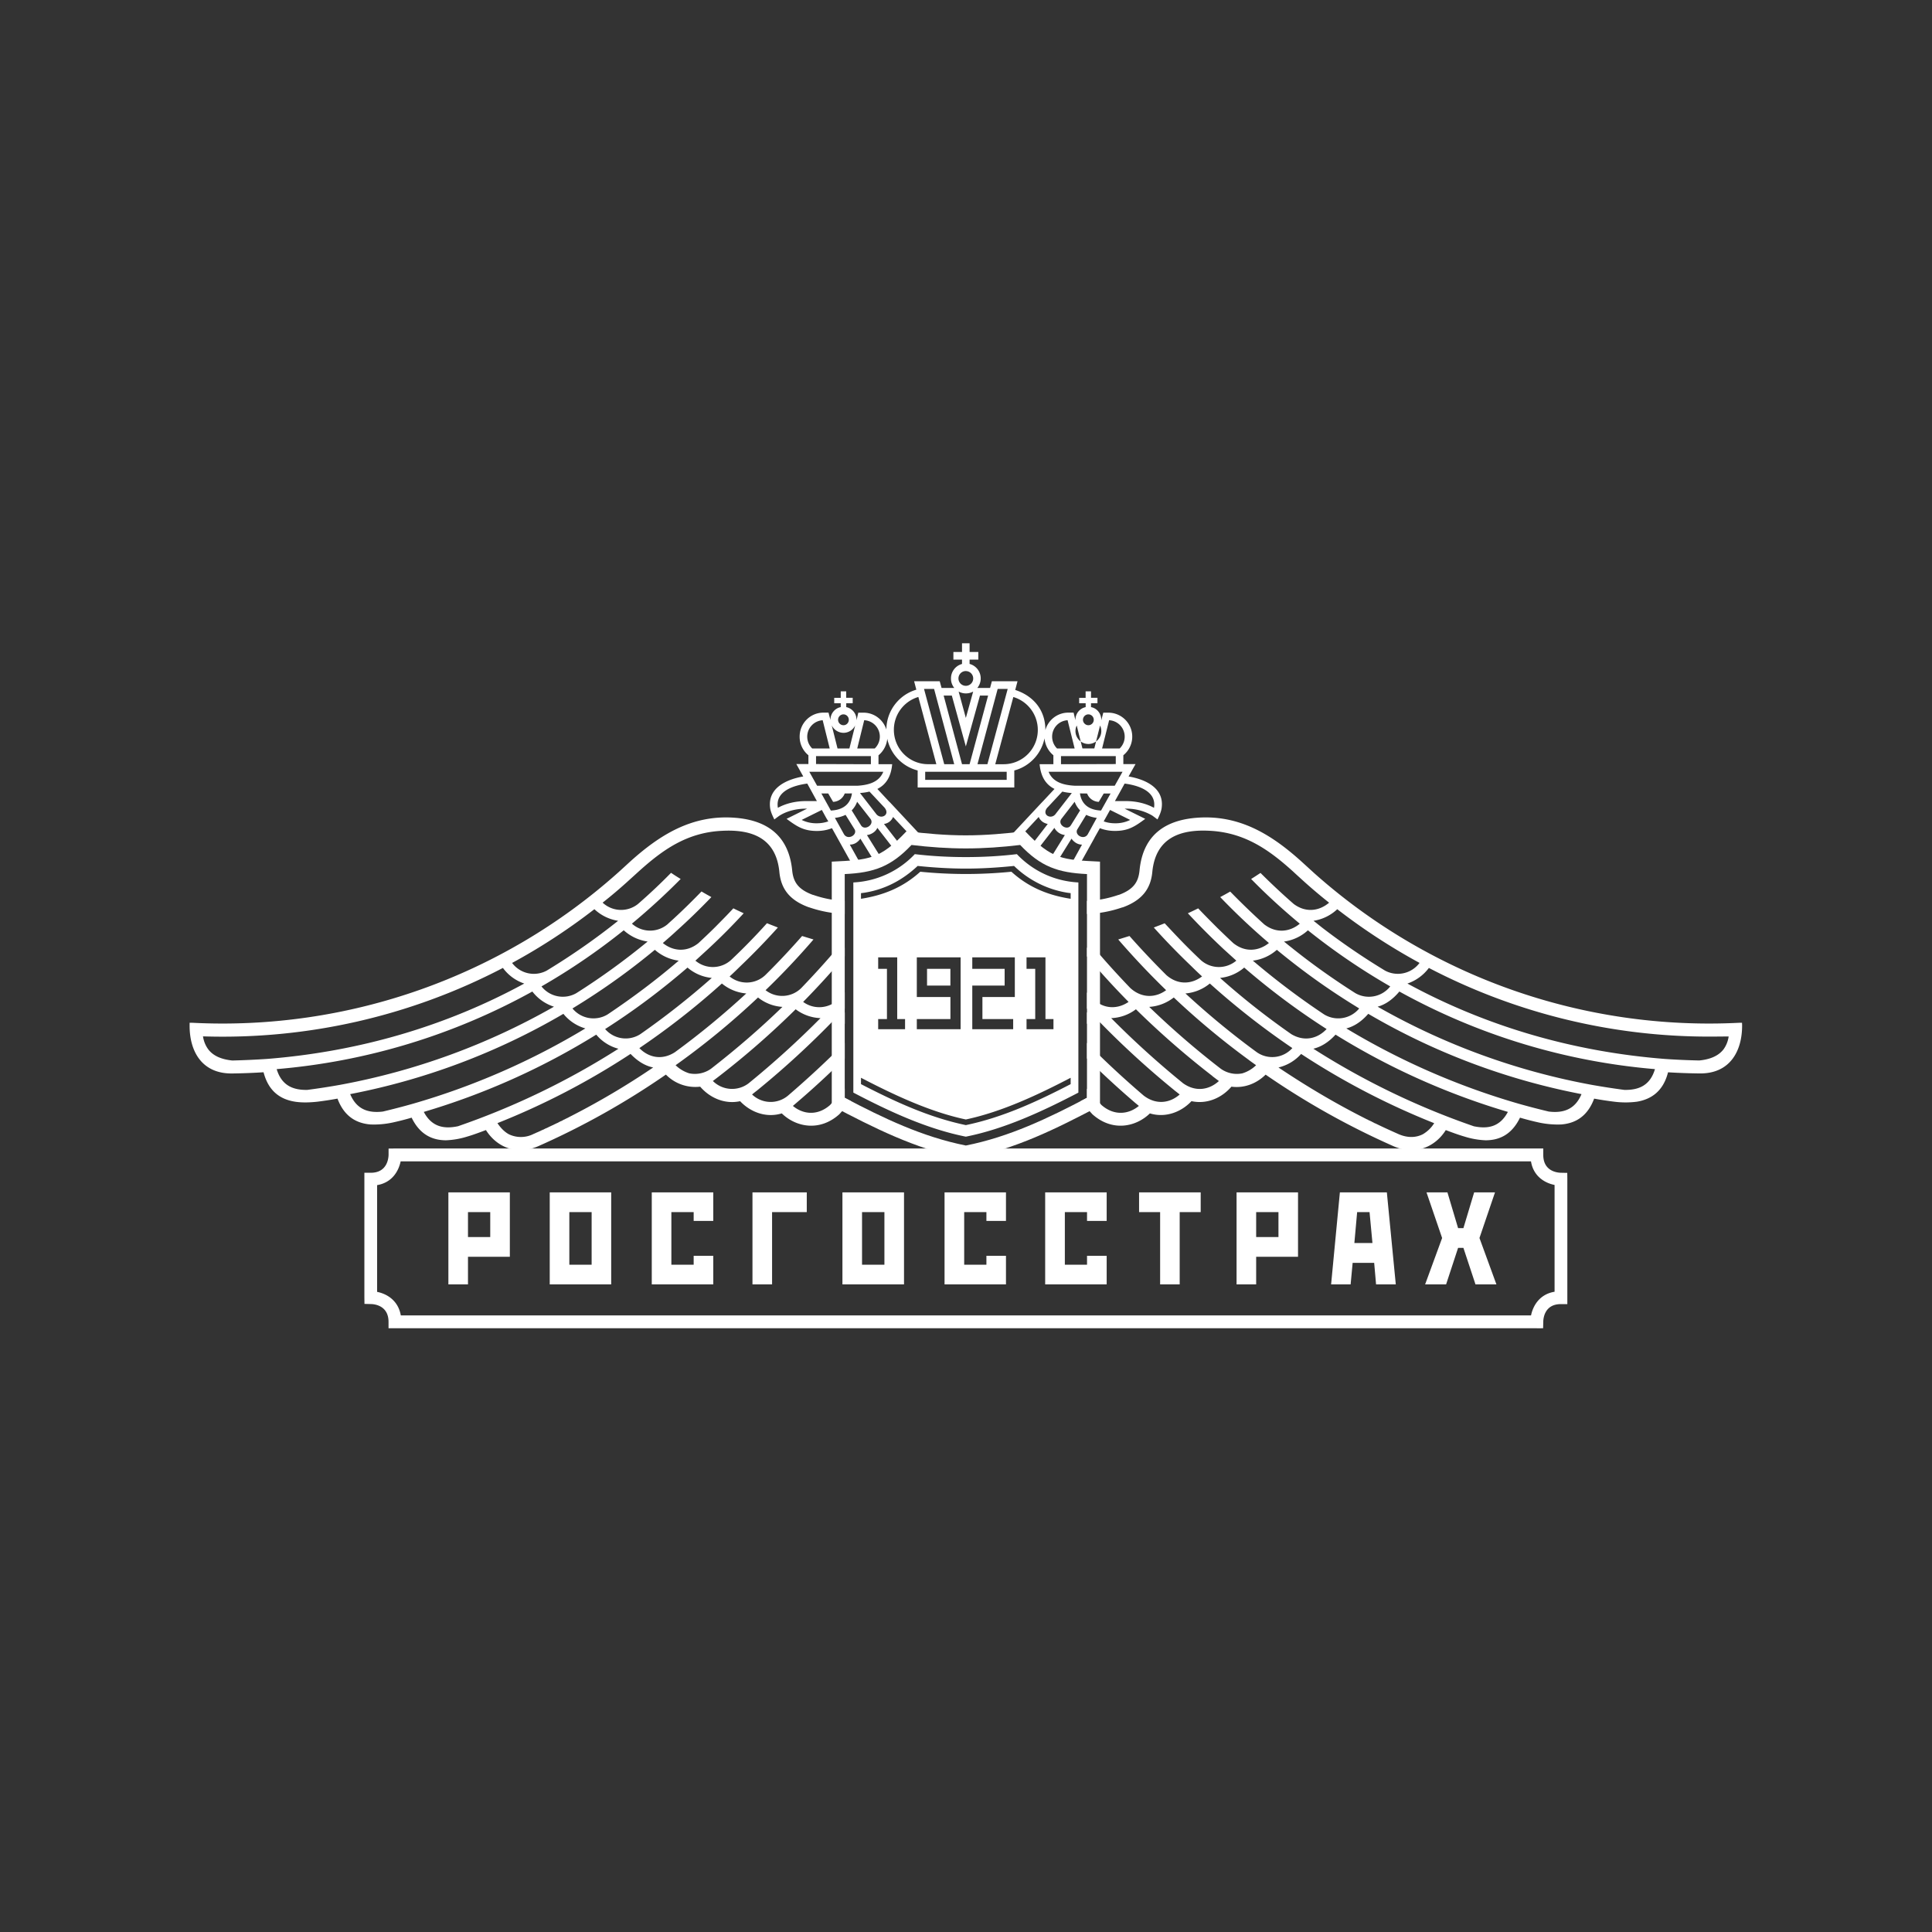 <svg width="48" height="48" viewBox="0 0 48 48" xmlns="http://www.w3.org/2000/svg"><rect x="0" y="0" width="48" height="48" fill="#333333" stroke="none"/><title>F11558AC-0987-4663-95E0-CB41D83F369D</title><g fill="none" fill-rule="evenodd"><path d="M0 0h48v48H0z"/><g fill="#FFF"><path d="M23.996 20.754c.495 0 .98-.043 1.473-.103.667.706.934.711 1.86.756v6.065c-1.117.585-2.08 1.07-3.333 1.318l-.103-.019c-1.156-.23-2.198-.758-3.228-1.3v-6.064c.922-.045 1.192-.05 1.858-.756.494.06.977.103 1.473.103m0 .325c-.453 0-.9-.032-1.35-.086-.507.536-.934.69-1.659.723v5.559c.967.508 1.93.97 3.009 1.185 1.079-.214 2.043-.677 3.01-1.185v-5.559c-.725-.034-1.152-.187-1.66-.723-.45.054-.899.086-1.35.086"/><path d="M19.768 25.075a20.858 20.858 0 0 1-1.891 1.655l-.009.007-.157.12a.677.677 0 0 0 .89.056 22.651 22.651 0 0 0 1.784-1.618 1.089 1.089 0 0 1-.617-.22zm-1.833-.64c-.574.517-1.18.999-1.814 1.442l-.236.163c.218.225.55.315.881.103.63-.46 1.22-.949 1.775-1.461a1.092 1.092 0 0 1-.606-.247zm-3.121 1.27a17.59 17.59 0 0 1-4.285 1.92c.202.382.512.427.849.356l.015-.005a18.902 18.902 0 0 0 3.972-1.92 1.075 1.075 0 0 1-.551-.35zm2.267-1.666c-.563.486-1.157.94-1.776 1.351-.092.06-.18.12-.271.176a.673.673 0 0 0 .875.127 19.75 19.75 0 0 0 1.775-1.397 1.078 1.078 0 0 1-.603-.257zm-3.083 1.149A16.758 16.758 0 0 1 8.7 27.183c.165.393.465.473.806.434l.02-.004c.248-.059.494-.123.737-.192a17.897 17.897 0 0 0 4.28-1.87 1.092 1.092 0 0 1-.546-.363zm2.271-1.59a16.99 16.99 0 0 1-1.743 1.268c-.1.064-.202.126-.303.189a.676.676 0 0 0 .873.148c.626-.42 1.217-.863 1.767-1.336a1.102 1.102 0 0 1-.594-.27zm-3.043 1.036a15.87 15.87 0 0 1-6.352 1.928c.125.416.417.523.763.516l.014-.002a17.3 17.3 0 0 0 .795-.123 16.89 16.89 0 0 0 5.317-1.942 1.097 1.097 0 0 1-.537-.377zm2.27-1.521a16.01 16.01 0 0 1-2.043 1.394.676.676 0 0 0 .867.167 17.703 17.703 0 0 0 1.77-1.282 1.116 1.116 0 0 1-.594-.28zm-3.001.935a15.046 15.046 0 0 1-7.453 1.7l.002.006c.018.114.06.22.128.314.135.18.357.255.6.28.288-.007.573-.02.857-.039 2.309-.182 4.468-.823 6.396-1.873a1.086 1.086 0 0 1-.53-.388zm2.273-1.46c-.643.498-1.326.946-2.045 1.336a.675.675 0 0 0 .861.19c.63-.383 1.22-.795 1.773-1.237a1.108 1.108 0 0 1-.589-.288zm4.065 2.194a19.236 19.236 0 0 1-2.048 1.683.845.845 0 0 0 .341.202.694.694 0 0 0 .54-.115c.629-.49 1.22-.999 1.773-1.536a1.077 1.077 0 0 1-.606-.234zm1.095-1.527l.283.086c-.378.438-.775.86-1.191 1.26a.672.672 0 0 0 .888-.054c.327-.34.64-.686.935-1.035l.144.035v.213c-.33.39-.675.768-1.033 1.132a.676.676 0 0 0 .89-.078l.143-.158v.4l-.059.066c.02.01.037.024.06.035v.28a1.174 1.174 0 0 1-.239-.127 21.984 21.984 0 0 1-1.934 1.778l-.007.006a2.934 2.934 0 0 0-.123.098.669.669 0 0 0 .892.029c.494-.424.964-.86 1.41-1.31v.386c-.386.38-.785.75-1.198 1.102l-.09.077c.248.208.606.256.923-.021l.365-.408v.228l.147.077.01.007-.292.325c-.492.44-1.08.317-1.429-.022-.395.12-.783-.036-1.035-.303-.388.083-.757-.087-.992-.361a1.024 1.024 0 0 1-.852-.3 19.267 19.267 0 0 1-3.165 1.776c-.572.253-1.061-.004-1.306-.398-.15.056-.307.116-.462.161a2.022 2.022 0 0 1-.529.093c-.337 0-.65-.138-.855-.562a6.579 6.579 0 0 1-.483.123 2.2 2.2 0 0 1-.54.046c-.346-.028-.652-.195-.819-.642a8.564 8.564 0 0 1-.504.077c-.19.02-.382.027-.559-.002-.356-.058-.651-.256-.774-.73a15.6 15.6 0 0 1-.772.03c-.773.012-1.072-.568-1.065-1.205v-.055h.055a14.75 14.75 0 0 0 10.586-3.727c.057-.05.296-.27.296-.27.734-.663 1.53-1.168 2.583-1.098.72.048 1.358.357 1.451 1.315.029.284.149.465.503.599.007.003.023.006.03.008.24.083.503.135.772.146v.324a3.054 3.054 0 0 1-.867-.159l-.041-.013c-.465-.173-.677-.456-.716-.874-.084-.858-.707-1.057-1.418-1.02-.886.04-1.492.483-2.08 1.013l-.3.272c-.192.173-.39.34-.593.5a.672.672 0 0 0 .88.032c.282-.246.557-.504.82-.773.08.054.159.105.239.153-.385.39-.79.76-1.211 1.11a.675.675 0 0 0 .884.016c.057-.054.12-.108.175-.16.23-.212.45-.43.67-.656.082.05.163.094.245.14-.276.287-.561.565-.856.83-.115.107-.232.209-.35.311.24.196.58.246.885.002.144-.134.284-.266.418-.4.151-.153.304-.306.449-.464.086.044.175.084.257.123-.283.308-.581.607-.89.893l-.31.284a.673.673 0 0 0 .886-.016 15.39 15.39 0 0 0 .892-.914c.088.036.179.07.271.107a17.8 17.8 0 0 1-.927.956c-.09.088-.179.175-.272.26a.672.672 0 0 0 .887-.034c.325-.321.625-.643.914-.971zm-6.679 4.92l.006-.002.006-.003.006-.001.009-.005.012-.005.005-.003.007-.002.013-.006.012-.007.007-.001.006-.005.007-.002.004-.001.009-.004.006-.003.013-.005.011-.005.013-.007.013-.005.008-.003.006-.003.012-.007.01-.005.013-.004.012-.008h.008l.01-.008.015-.003.009-.006.011-.006.01-.005.014-.007.01-.004.012-.006.012-.003.01-.006.015-.006.008-.005.013-.007.01-.004.012-.006.012-.006.009-.004.01-.004.012-.004.01-.009.01-.003.011-.004.012-.004.01-.008.011-.004.01-.005.012-.006.009-.005.012-.005.009-.003.011-.007.009-.005.01-.002.01-.005.011-.006.008-.004.012-.006.009-.007.01-.004.01-.003.008-.008.01-.003.011-.003.01-.005.008-.004.021-.011.008-.006.012-.006.01-.005.011-.004.01-.004.01-.006.006-.005.015-.005.01-.005.01-.005.004-.004.01-.004.011-.003.01-.008.01-.002.007-.006.008-.005.01-.004.01-.005.01-.005.007-.005.01-.004.007-.004a19.2 19.2 0 0 0 2.031-1.203c-.208-.041-.396-.164-.562-.337a18.405 18.405 0 0 1-3.307 1.72c.08.12.177.22.287.278a.691.691 0 0 0 .597-.003l.006-.004zm18.67-4.767l-.021-.016.02.016zm.766-.488l-.013-.014c.055.046.11.09.166.133.498.384 1.02.74 1.57 1.074a.672.672 0 0 0 .86-.19 15.26 15.26 0 0 1-2.044-1.334 1.104 1.104 0 0 1-.59.288l.038.03-.04-.03.053.043zm-5.078 2.375c.558.563 1.15 1.101 1.786 1.618.322.23.66.157.89-.055l-.159-.12-.006-.008a21.055 21.055 0 0 1-1.896-1.655 1.08 1.08 0 0 1-.615.22zm3.6 1.17c-.063-.046-.131-.092-.192-.14a19.326 19.326 0 0 1-1.853-1.543 1.103 1.103 0 0 1-.61.234 21.163 21.163 0 0 0 1.777 1.536.686.686 0 0 0 .537.115.838.838 0 0 0 .341-.202zm3.76-2.029c1.929 1.05 4.086 1.691 6.395 1.873.283.02.57.032.857.038.243-.024.465-.1.602-.277a.712.712 0 0 0 .127-.319c-.153 0-.31.003-.47.003a15.04 15.04 0 0 1-6.978-1.706 1.116 1.116 0 0 1-.533.388zm-.74.575a16.902 16.902 0 0 0 5.32 1.942c.265.047.528.088.793.123l.015.002c.347.007.639-.1.762-.516a15.85 15.85 0 0 1-6.35-1.928c-.153.183-.331.319-.54.377zm-2.32-1.613c.057.045.113.093.172.138.502.404 1.035.783 1.594 1.138a.675.675 0 0 0 .867-.167 16.26 16.26 0 0 1-2.045-1.394 1.105 1.105 0 0 1-.595.28l.006.005zm1.862 1.657c-.1-.063-.202-.125-.302-.189-.608-.385-1.19-.81-1.744-1.268a1.1 1.1 0 0 1-.596.269 18.84 18.84 0 0 0 1.77 1.336.675.675 0 0 0 .872-.148zm-.32.496a17.934 17.934 0 0 0 4.28 1.87c.243.069.489.133.736.192l.02.004c.341.04.642-.041.807-.434a16.722 16.722 0 0 1-5.298-1.995c-.155.179-.34.311-.546.363zm-.49.015a17.812 17.812 0 0 1-2.047-1.527 1.085 1.085 0 0 1-.6.257c.552.493 1.14.958 1.77 1.397.335.2.665.102.877-.127zm-.328.49a18.79 18.79 0 0 0 3.969 1.92l.013.005c.339.071.647.026.85-.356a17.585 17.585 0 0 1-4.282-1.92c-.16.177-.347.301-.55.35zm-2.766-1.797a9.033 9.033 0 0 1-.271-.259 17.619 17.619 0 0 1-.928-.956c.09-.036.181-.069.27-.105.11.117.218.234.327.347.182.192.372.38.568.565a.672.672 0 0 0 .885.016l-.313-.284a18.225 18.225 0 0 1-.891-.893c.086-.039.172-.08.256-.122.158.166.32.329.48.489.127.123.256.248.392.374.304.244.643.194.886-.002a16.678 16.678 0 0 1-1.21-1.141c.084-.045.166-.09.248-.137a19.667 19.667 0 0 0 .843.813c.309.24.65.183.886-.015-.421-.35-.827-.72-1.209-1.111.078-.048.154-.099.233-.15.267.266.542.524.824.77.31.232.645.17.88-.031a13.31 13.31 0 0 1-.595-.501c-.1-.091-.2-.18-.298-.272-.587-.53-1.196-.972-2.082-1.014-.71-.036-1.332.163-1.417 1.021-.038.418-.252.699-.713.874a.333.333 0 0 1-.045.013 3.026 3.026 0 0 1-.866.16v-.325c.27-.011.53-.063.773-.146l.031-.008c.354-.134.473-.315.502-.599.09-.958.732-1.267 1.451-1.315 1.053-.07 1.849.435 2.582 1.098l.296.27a14.747 14.747 0 0 0 10.584 3.727h.056l.002.055c.006.637-.294 1.217-1.063 1.204a15.77 15.77 0 0 1-.777-.028c-.12.473-.42.671-.771.73a2.193 2.193 0 0 1-.56.001 8.213 8.213 0 0 1-.505-.077c-.167.447-.47.614-.817.642a2.238 2.238 0 0 1-.54-.045 6.912 6.912 0 0 1-.485-.124c-.206.424-.515.562-.856.562a2.007 2.007 0 0 1-.526-.093c-.156-.045-.315-.105-.462-.16-.245.393-.735.65-1.306.397a19.394 19.394 0 0 1-3.17-1.775c-.216.214-.52.343-.85.299-.234.274-.601.444-.992.36-.25.267-.64.423-1.033.304-.351.34-.936.461-1.428.022l-.294-.325.012-.007.146-.077v-.228l.362.408c.318.277.678.229.928.021l-.093-.077a22.756 22.756 0 0 1-1.197-1.102v-.387c.444.45.915.887 1.41 1.31.318.243.66.18.894-.028-.043-.034-.082-.066-.125-.098l-.006-.006a21.849 21.849 0 0 1-1.936-1.778 1.195 1.195 0 0 1-.237.127v-.28l.06-.035-.06-.065v-.4l.147.157c.283.276.63.254.887.078a19.81 19.81 0 0 1-1.034-1.132v-.213l.144-.035c.294.35.605.694.933 1.035.293.267.64.239.89.054a19.751 19.751 0 0 1-1.19-1.26c.093-.028.185-.058.28-.086.29.328.594.65.917.972.296.258.637.22.886.032zm2.243 1.78a18.951 18.951 0 0 1-2.05-1.604 1.09 1.09 0 0 1-.606.247c.555.512 1.143 1 1.774 1.461a.67.67 0 0 0 .882-.104zm2.634 2.136c.23.102.438.09.604.007a.81.81 0 0 0 .286-.277 18.457 18.457 0 0 1-3.306-1.72 1.092 1.092 0 0 1-.563.336c.715.479 1.433.904 2.195 1.287l.008.004.013.004.006.005.009.005.011.005.004.003.013.005.013.006.01.004.008.005.012.005.013.005.008.006.01.005.019.009.018.01.016.009.026.01c.186.091.376.177.567.262zm-2.057-5.255l-.052-.042.039.028.013.014zm-.043-.038l.196.157a9.089 9.089 0 0 1-.166-.133l-.03-.024zm-6.756-2.948l.02-.02c-.007.006-.013.015-.02.02zm-3.797-.02l.022.02c-.007-.005-.015-.014-.022-.02zm-1.51.493l-.047-.077-.114-.207-.501.248a.82.82 0 0 0 .38.083.857.857 0 0 0 .282-.047zm1.023-.74c-.076.018-.154.03-.236.035l.41.53c.117.136.35.01.197-.169-.002-.004-.01-.011-.015-.016l-.356-.38zm-.807-.492h-.688l.194.347h.999c.272-.017.537-.084.645-.347h-1.15zm-.052 1.145l.224.404c.093.159.337.025.268-.114l-.227-.365a.824.824 0 0 1-.265.075zm.417-.186l.228.366.005.008c.09.14.343-.021.232-.166l-.33-.422a.59.59 0 0 1-.135.214zm-.997-.472l-.107-.194c-.324.043-.801.181-.73.602.212-.116.457-.167.697-.167h.272l-.132-.241zm1.109-.676h.365v-.2h-1.363v.197l.998.003zm-.607-.96l.143.57h.295l.143-.572a.323.323 0 0 1-.29.183.329.329 0 0 1-.29-.182zm.292-.278a.135.135 0 1 0 0 .27c.071 0 .131-.06.131-.135a.134.134 0 0 0-.131-.135zm-.518.146a.409.409 0 0 0-.259.702h.434l-.175-.702zm.859.702h.434a.407.407 0 0 0-.261-.702l-.173.702zm-.6 1.326l-.121-.208h-.17l.235.424c.35-.016.494-.202.524-.427-.06.003-.119.003-.179.003a.32.32 0 0 1-.29.208zm6.723.485a.82.82 0 0 0 .279.047.81.81 0 0 0 .379-.083l-.5-.248-.115.207-.043.077zm-1.028-.74l-.354.38c-.006.005-.01.012-.017.016-.151.178.081.305.196.17l.411-.53a1.435 1.435 0 0 1-.236-.036zm.81-.492h-1.151c.106.263.373.33.643.346l1 .001.194-.347h-.687zm.046 1.145a.86.86 0 0 1-.263-.075l-.223.365c-.07.14.173.273.264.114l.222-.404zm-.414-.186a.618.618 0 0 1-.136-.214l-.327.422c-.11.145.142.306.23.166l.006-.008.227-.366zm.999-.472l-.134.241h.274c.24 0 .483.051.697.167.069-.42-.406-.56-.73-.602l-.107.194zm-1.109-.676l.996-.003v-.198H26.36v.201h.365zm.606-.96a.321.321 0 1 1-.58-.001l.142.57h.295l.143-.57zm-.291-.278a.136.136 0 0 0-.134.135c0 .074.062.135.134.135.074 0 .134-.06.134-.135a.135.135 0 0 0-.134-.135zm.516.146l-.175.702h.436a.408.408 0 0 0-.261-.702zm-.857.702l-.175-.702a.407.407 0 0 0-.384.406c0 .117.047.222.123.296h.436zm.6 1.326a.32.32 0 0 1-.29-.208c-.06 0-.12 0-.178-.003.032.225.172.41.524.427l.237-.424h-.17l-.123.208zm-3.303-3.25a.183.183 0 1 0 0 .367.183.183 0 0 0 0-.366zm1.788 1.461a.852.852 0 0 0-.608-.816l-.449 1.67h.21a.85.85 0 0 0 .847-.854zm-.997-1.017l-.502 1.87h.247l.504-1.87h-.249zm-.97.066l.179.655.182-.655a.38.38 0 0 1-.361 0zm-.554 1.804l-.447-1.67a.85.85 0 0 0-.608.817c0 .47.38.853.848.853h.207zm.692.189h-.969v.2h2.025v-.2h-1.056zm-.51-1.893l.456 1.704h.188l.46-1.704h-.202l-.351 1.263-.348-1.263h-.204zm-.488-.166l.502 1.87h.248l-.5-1.87h-.25zm1.132-1.134v.216h.217v.19h-.217v.107a.373.373 0 0 1 .192.597h.317l.045-.167h.637l-.057.217c.436.14.749.486.749.991v.007a.591.591 0 0 1 .571-.435h.13l.046.19v-.012a.32.32 0 0 1 .254-.315v-.096h-.161v-.135h.16v-.161h.134v.16h.16v.136h-.16v.096c.148.028.255.16.255.315v.013l.05-.19h.127a.595.595 0 0 1 .371 1.058v.22h.303l-.173.307c.426.073.903.293.819.803-.02.1-.058.178-.101.265 0 0-.105-.08-.132-.098a1.263 1.263 0 0 0-.651-.17h-.033l.512.253c-.257.19-.42.3-.753.3-.134 0-.259-.023-.374-.068l-.131.233-.004.01-.44.791c-.071-.007-.136-.017-.2-.025l.331-.6a.29.29 0 0 1-.144-.04.371.371 0 0 1-.117-.109l-.41.66a1.773 1.773 0 0 1-.174-.074l.419-.676a.339.339 0 0 1-.26-.178l-.494.638a2.097 2.097 0 0 1-.144-.122l.473-.613a.347.347 0 0 1-.122-.049.303.303 0 0 1-.103-.125l-.58.623c-.095.012-.192.02-.287.028l.947-1.014c.007-.005.013-.014.02-.02l.293-.313c-.197-.098-.339-.28-.37-.615h.342v-.222a.608.608 0 0 1-.22-.422c-.078.387-.372.7-.751.8v.423h-2.401v-.423a1.034 1.034 0 0 1-.755-.787.609.609 0 0 1-.218.41v.221h.34c-.03.335-.171.517-.368.615l.291.313c.007.006.015.015.022.02l.947 1.014c-.095-.008-.192-.016-.286-.028l-.584-.623a.282.282 0 0 1-.226.174l.473.61a2.447 2.447 0 0 1-.142.124l-.495-.637a.286.286 0 0 1-.103.119.356.356 0 0 1-.156.06l.419.673a1.819 1.819 0 0 1-.175.076l-.407-.66a.371.371 0 0 1-.117.11.292.292 0 0 1-.146.038l.333.598a2.842 2.842 0 0 1-.2.028l-.44-.79-.006-.011-.13-.233c-.116.045-.24.069-.373.069-.335 0-.498-.112-.755-.301l.51-.253h-.029c-.222 0-.46.052-.651.17-.027.017-.134.098-.134.098-.041-.087-.082-.165-.101-.265-.082-.51.395-.73.82-.803l-.172-.308h.3v-.219a.592.592 0 0 1-.218-.464c0-.329.264-.595.592-.595h.125l.05.19-.002-.012c0-.155.111-.287.256-.315v-.096h-.162v-.135h.162v-.161h.136v.16h.161v.136h-.16v.096a.32.32 0 0 1 .255.315v.013l.044-.19h.13c.267 0 .491.177.568.42.002-.47.316-.866.744-.991l-.055-.21h.636l.046.167h.316a.364.364 0 0 1-.082-.236.37.37 0 0 1 .274-.36v-.108h-.214v-.19h.214v-.216h.188zM11.14 29.624v2.286h.487v-.686h1.04v-1.6H11.14zm.487 1.11h.553v-.62h-.553v.62zm2.03 1.176h1.528v-2.286h-1.527v2.286zm.488-.489h.554v-1.307h-.554v1.307zm2.048-1.797v2.286h1.528v-.71h-.487v.222h-.554v-1.308h.554v.22h.487v-.71h-1.528zm2.502 0v2.286h.487v-1.796h.862v-.49h-1.35zm2.234 2.286h1.531v-2.286h-1.53v2.286zm.488-.489h.556v-1.307h-.556v1.307zm2.05-1.797v2.286h1.526v-.71h-.486v.222h-.552v-1.308h.552v.22h.486v-.71h-1.526zm2.5 0v2.286h1.528v-.71h-.488v.222h-.551v-1.308h.551v.22h.488v-.71h-1.528zm2.333 0v.49h.523v1.796h.486v-1.796h.522v-.49H28.3zm2.422 0v2.286h.487v-.686h1.04v-1.6h-1.527zm.487 1.11h.554v-.62h-.554v.62zm2.08-1.11l-.218 2.286h.485l.05-.535h.535l.047.535h.49l-.222-2.286h-1.168zm.36 1.258l.069-.768h.308l.072.768h-.45zm2.709.121l.3.907h.52l-.421-1.152.386-1.134h-.518l-.267.889h-.132l-.265-.889h-.52l.388 1.134-.422 1.152h.521l.298-.907h.132z"/><path d="M38.183 33H9.653v-.158c0-.417-.368-.443-.441-.443l-.157-.004-.002-.156v-3.102h.159c.414 0 .44-.37.442-.443v-.158l.155-.002h28.533v.16c0 .416.365.442.44.443l.156.003.002.155V32.4h-.16c-.414 0-.438.368-.438.443l-.004.157-.155.001zm-28.225-.319h28.08c.048-.234.207-.526.585-.588V29.44c-.237-.048-.524-.208-.586-.586H9.954c-.05.236-.207.526-.585.59v2.652c.235.047.523.207.589.585zm14.038-4.441c-.962-.192-1.896-.623-2.795-1.095v-5.221a2.251 2.251 0 0 0 1.527-.703c.416.05.84.073 1.268.073.43 0 .85-.023 1.268-.073.387.41.928.673 1.528.703v5.222c-.901.47-1.834.902-2.796 1.094zm-1.51-2.922h-.195v-1.533h-.473v.285h.218v1.248h-.218v.252h.668v-.252zm3.687.252h-.669v-.252h.216V24.07h-.216v-.285h.47v1.533h.199v.252zm-2.307-1.785h-1.088v.986h.835v.547h-.835v.252h1.088v-1.785zm-.834.701h.58v-.416h-.58v.416zm2.14 1.084h-1.016v-1.084h.804v-.416h-.804v-.285h1.057v.986h-.805v.547h.764v.252zm-3.781 1.365c.834.43 1.682.825 2.605 1.018.925-.193 1.773-.588 2.604-1.018v-.158c-.807.42-1.704.845-2.604 1.036-.9-.19-1.794-.616-2.605-1.036v.158zm.08-4.755l-.08.01v.14c.565-.088 1.044-.284 1.473-.672a11.438 11.438 0 0 0 2.264 0c.428.388.909.584 1.472.672v-.14l-.078-.01a2.46 2.46 0 0 1-1.328-.666c-.4.041-.796.066-1.198.066-.401 0-.798-.025-1.197-.066-.38.356-.815.585-1.328.666z"/></g></g></svg>